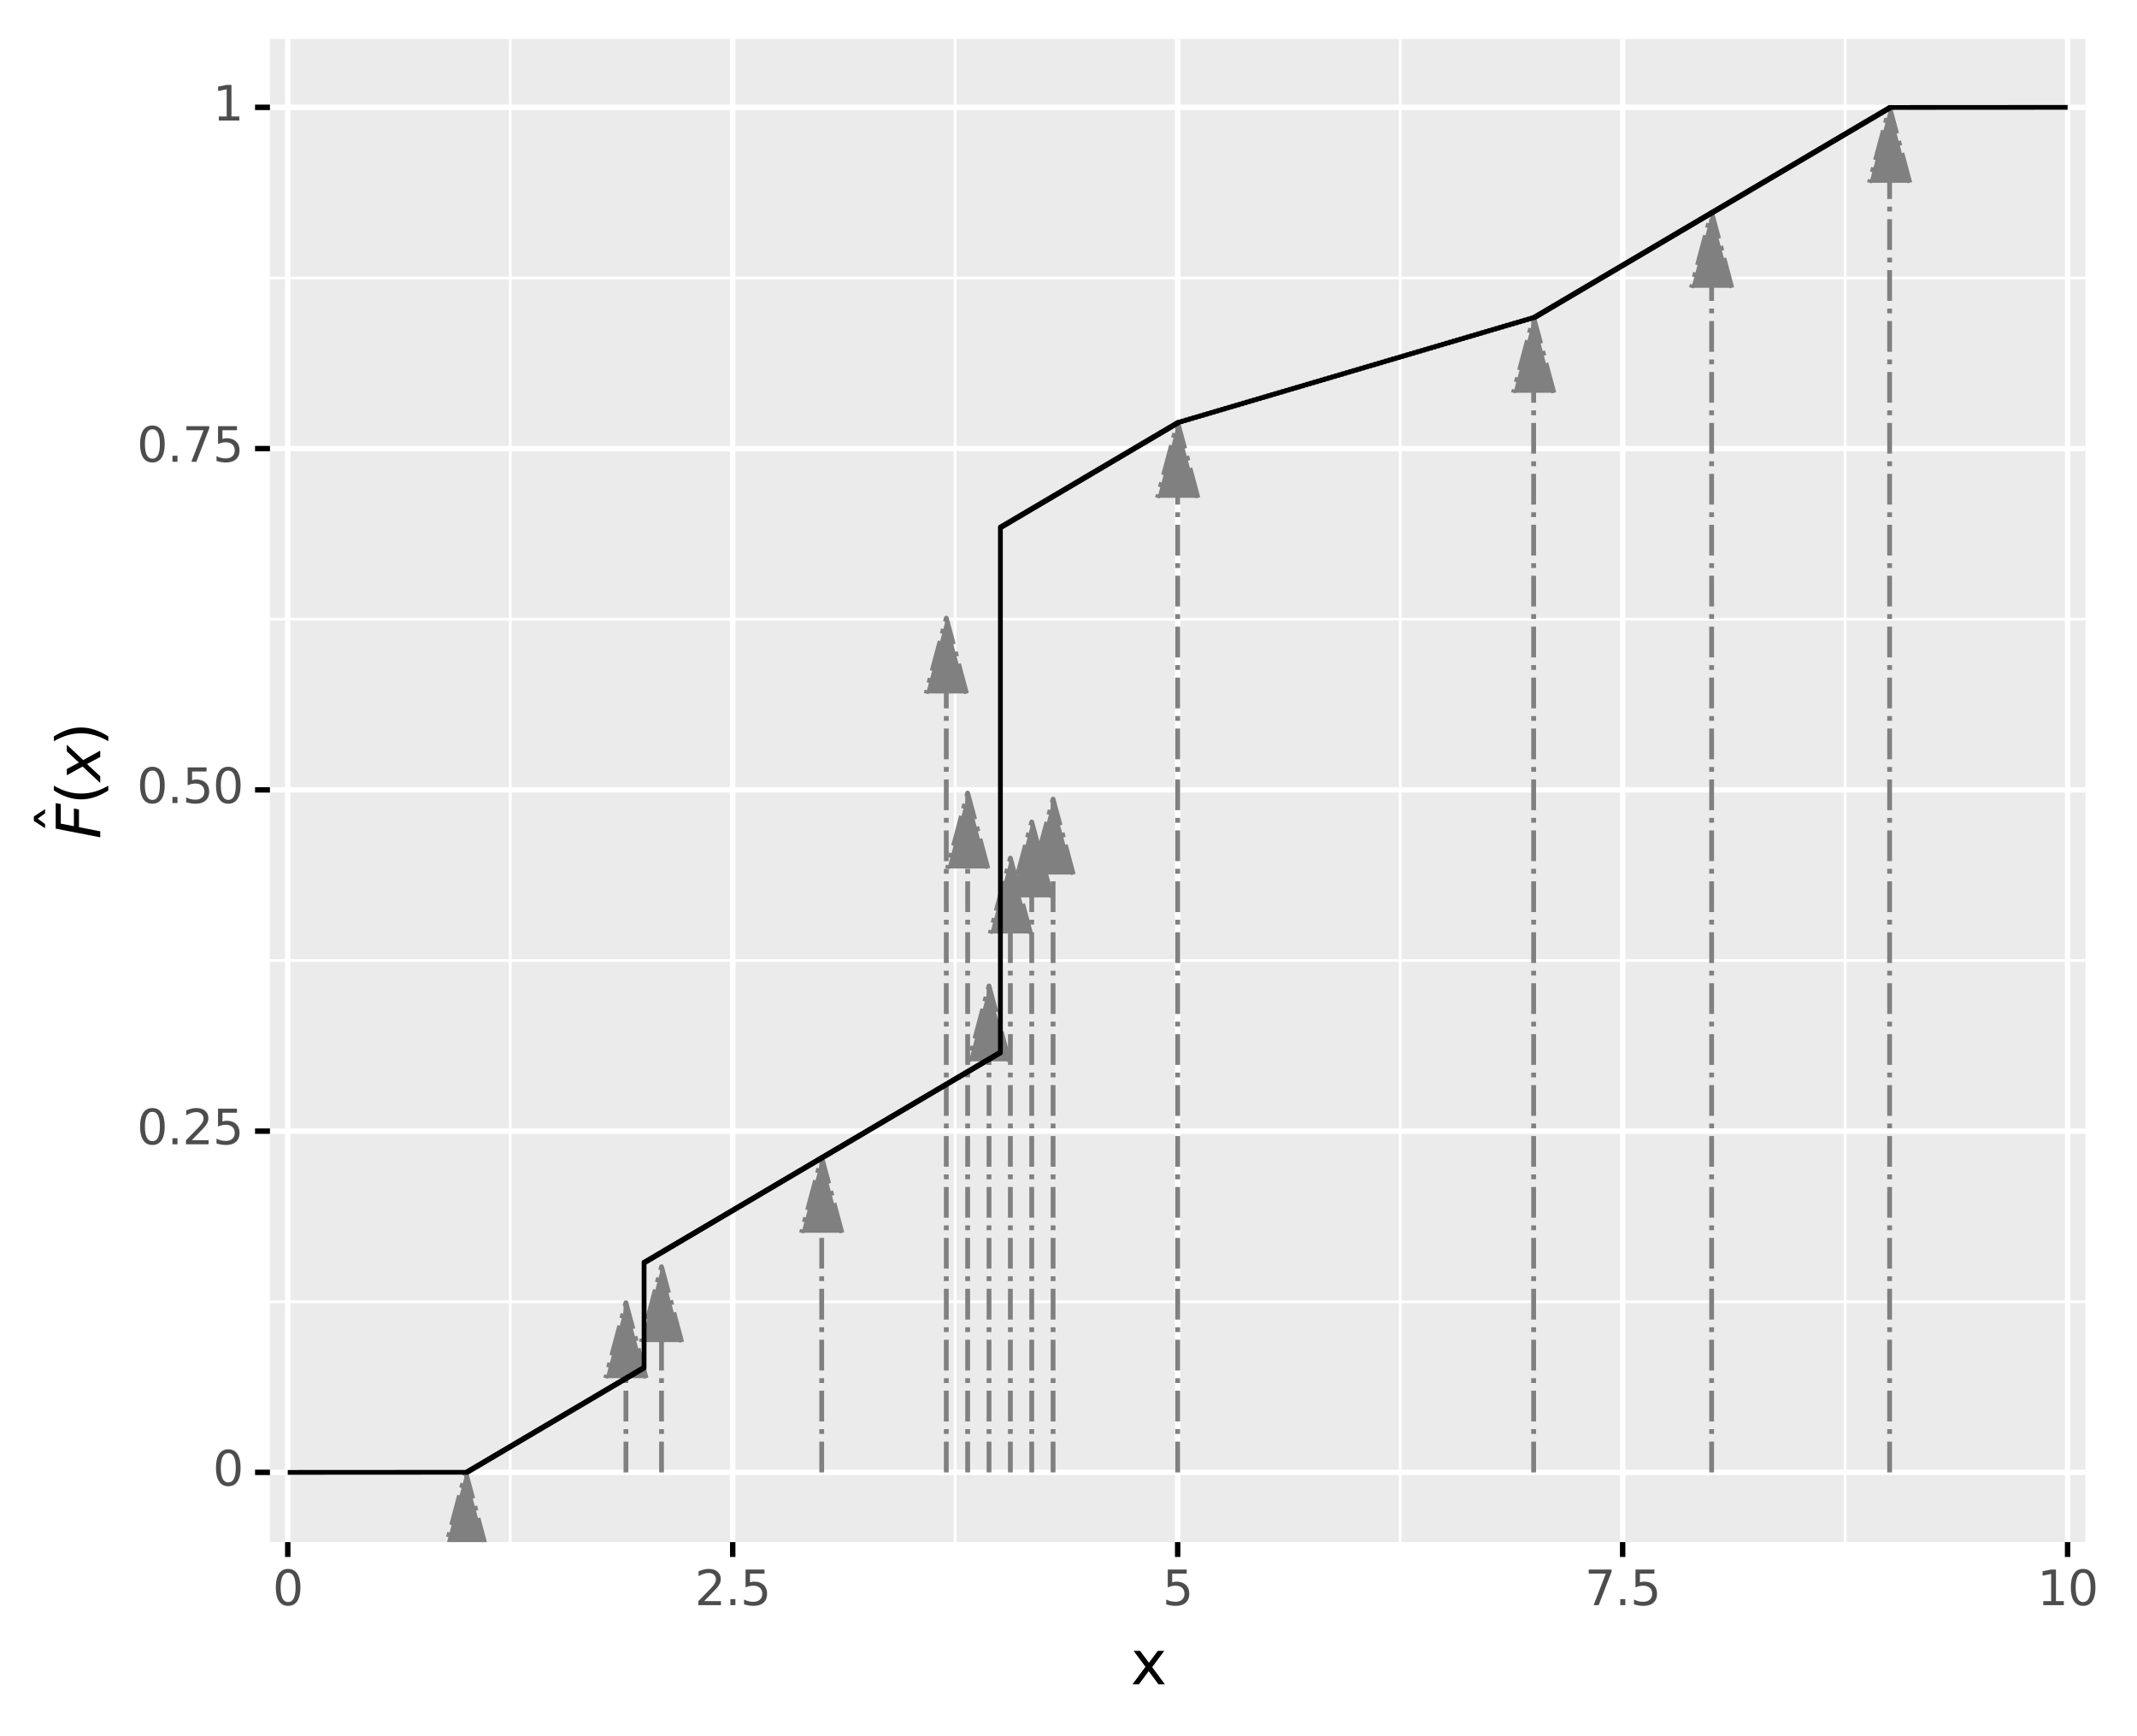 <?xml version="1.0" encoding="utf-8" standalone="no"?>
<!DOCTYPE svg PUBLIC "-//W3C//DTD SVG 1.1//EN"
  "http://www.w3.org/Graphics/SVG/1.1/DTD/svg11.dtd">
<svg xmlns:xlink="http://www.w3.org/1999/xlink" width="394.1pt" height="320.113pt" viewBox="0 0 394.1 320.113" xmlns="http://www.w3.org/2000/svg" version="1.1">
 <defs>
  <style type="text/css">*{stroke-linejoin: round; stroke-linecap: butt}</style>
 </defs>
 <g id="figure_1">
  <g id="patch_1">
   <path d="M 0 320.113 
L 394.1 320.113 
L 394.1 0 
L 0 0 
z
" style="fill: #ffffff; stroke: #ffffff; stroke-linejoin: miter"/>
  </g>
  <g id="axes_1">
   <g id="patch_2">
    <path d="M 49.784 284.4 
L 384.584 284.4 
L 384.584 7.2 
L 49.784 7.2 
z
" style="fill: #ebebeb"/>
   </g>
   <g id="matplotlib.axis_1">
    <g id="xtick_1">
     <g id="line2d_1">
      <path d="M 53.066 284.4 
L 53.066 7.2 
" clip-path="url(#p72e8978e59)" style="fill: none; stroke: #ffffff"/>
     </g>
     <g id="line2d_2">
      <path d="M 53.066 284.4 
" style="fill: none; stroke: #333333; stroke-width: 1.5"/>
      <defs>
       <path id="ma28ea3dc02" d="M 0 0 
L 0 2.75 
" style="stroke: #000000"/>
      </defs>
      <g>
       <use xlink:href="#ma28ea3dc02" x="53.066" y="284.4" style="fill: #333333; stroke: #000000"/>
      </g>
     </g>
     <g id="text_1">
      <!-- 0 -->
      <g style="fill: #4d4d4d" transform="translate(50.267 296.037)scale(0.088 -0.088)">
       <defs>
        <path id="DejaVuSans-30" d="M 2034 4250 
Q 1547 4250 1301 3770 
Q 1056 3291 1056 2328 
Q 1056 1369 1301 889 
Q 1547 409 2034 409 
Q 2525 409 2770 889 
Q 3016 1369 3016 2328 
Q 3016 3291 2770 3770 
Q 2525 4250 2034 4250 
z
M 2034 4750 
Q 2819 4750 3233 4129 
Q 3647 3509 3647 2328 
Q 3647 1150 3233 529 
Q 2819 -91 2034 -91 
Q 1250 -91 836 529 
Q 422 1150 422 2328 
Q 422 3509 836 4129 
Q 1250 4750 2034 4750 
z
" transform="scale(0.016)"/>
       </defs>
       <use xlink:href="#DejaVuSans-30"/>
      </g>
     </g>
    </g>
    <g id="xtick_2">
     <g id="line2d_3">
      <path d="M 135.125 284.4 
L 135.125 7.2 
" clip-path="url(#p72e8978e59)" style="fill: none; stroke: #ffffff"/>
     </g>
     <g id="line2d_4">
      <path d="M 135.125 284.4 
" style="fill: none; stroke: #333333; stroke-width: 1.5"/>
      <g>
       <use xlink:href="#ma28ea3dc02" x="135.125" y="284.4" style="fill: #333333; stroke: #000000"/>
      </g>
     </g>
     <g id="text_2">
      <!-- 2.5 -->
      <g style="fill: #4d4d4d" transform="translate(128.128 296.037)scale(0.088 -0.088)">
       <defs>
        <path id="DejaVuSans-32" d="M 1228 531 
L 3431 531 
L 3431 0 
L 469 0 
L 469 531 
Q 828 903 1448 1529 
Q 2069 2156 2228 2338 
Q 2531 2678 2651 2914 
Q 2772 3150 2772 3378 
Q 2772 3750 2511 3984 
Q 2250 4219 1831 4219 
Q 1534 4219 1204 4116 
Q 875 4013 500 3803 
L 500 4441 
Q 881 4594 1212 4672 
Q 1544 4750 1819 4750 
Q 2544 4750 2975 4387 
Q 3406 4025 3406 3419 
Q 3406 3131 3298 2873 
Q 3191 2616 2906 2266 
Q 2828 2175 2409 1742 
Q 1991 1309 1228 531 
z
" transform="scale(0.016)"/>
        <path id="DejaVuSans-2e" d="M 684 794 
L 1344 794 
L 1344 0 
L 684 0 
L 684 794 
z
" transform="scale(0.016)"/>
        <path id="DejaVuSans-35" d="M 691 4666 
L 3169 4666 
L 3169 4134 
L 1269 4134 
L 1269 2991 
Q 1406 3038 1543 3061 
Q 1681 3084 1819 3084 
Q 2600 3084 3056 2656 
Q 3513 2228 3513 1497 
Q 3513 744 3044 326 
Q 2575 -91 1722 -91 
Q 1428 -91 1123 -41 
Q 819 9 494 109 
L 494 744 
Q 775 591 1075 516 
Q 1375 441 1709 441 
Q 2250 441 2565 725 
Q 2881 1009 2881 1497 
Q 2881 1984 2565 2268 
Q 2250 2553 1709 2553 
Q 1456 2553 1204 2497 
Q 953 2441 691 2322 
L 691 4666 
z
" transform="scale(0.016)"/>
       </defs>
       <use xlink:href="#DejaVuSans-32"/>
       <use xlink:href="#DejaVuSans-2e" x="63.623"/>
       <use xlink:href="#DejaVuSans-35" x="95.41"/>
      </g>
     </g>
    </g>
    <g id="xtick_3">
     <g id="line2d_5">
      <path d="M 217.184 284.4 
L 217.184 7.2 
" clip-path="url(#p72e8978e59)" style="fill: none; stroke: #ffffff"/>
     </g>
     <g id="line2d_6">
      <path d="M 217.184 284.4 
" style="fill: none; stroke: #333333; stroke-width: 1.5"/>
      <g>
       <use xlink:href="#ma28ea3dc02" x="217.184" y="284.4" style="fill: #333333; stroke: #000000"/>
      </g>
     </g>
     <g id="text_3">
      <!-- 5 -->
      <g style="fill: #4d4d4d" transform="translate(214.384 296.037)scale(0.088 -0.088)">
       <use xlink:href="#DejaVuSans-35"/>
      </g>
     </g>
    </g>
    <g id="xtick_4">
     <g id="line2d_7">
      <path d="M 299.243 284.4 
L 299.243 7.2 
" clip-path="url(#p72e8978e59)" style="fill: none; stroke: #ffffff"/>
     </g>
     <g id="line2d_8">
      <path d="M 299.243 284.4 
" style="fill: none; stroke: #333333; stroke-width: 1.5"/>
      <g>
       <use xlink:href="#ma28ea3dc02" x="299.243" y="284.4" style="fill: #333333; stroke: #000000"/>
      </g>
     </g>
     <g id="text_4">
      <!-- 7.5 -->
      <g style="fill: #4d4d4d" transform="translate(292.245 296.037)scale(0.088 -0.088)">
       <defs>
        <path id="DejaVuSans-37" d="M 525 4666 
L 3525 4666 
L 3525 4397 
L 1831 0 
L 1172 0 
L 2766 4134 
L 525 4134 
L 525 4666 
z
" transform="scale(0.016)"/>
       </defs>
       <use xlink:href="#DejaVuSans-37"/>
       <use xlink:href="#DejaVuSans-2e" x="63.623"/>
       <use xlink:href="#DejaVuSans-35" x="95.41"/>
      </g>
     </g>
    </g>
    <g id="xtick_5">
     <g id="line2d_9">
      <path d="M 381.301 284.4 
L 381.301 7.2 
" clip-path="url(#p72e8978e59)" style="fill: none; stroke: #ffffff"/>
     </g>
     <g id="line2d_10">
      <path d="M 381.301 284.4 
" style="fill: none; stroke: #333333; stroke-width: 1.5"/>
      <g>
       <use xlink:href="#ma28ea3dc02" x="381.301" y="284.4" style="fill: #333333; stroke: #000000"/>
      </g>
     </g>
     <g id="text_5">
      <!-- 10 -->
      <g style="fill: #4d4d4d" transform="translate(375.702 296.037)scale(0.088 -0.088)">
       <defs>
        <path id="DejaVuSans-31" d="M 794 531 
L 1825 531 
L 1825 4091 
L 703 3866 
L 703 4441 
L 1819 4666 
L 2450 4666 
L 2450 531 
L 3481 531 
L 3481 0 
L 794 0 
L 794 531 
z
" transform="scale(0.016)"/>
       </defs>
       <use xlink:href="#DejaVuSans-31"/>
       <use xlink:href="#DejaVuSans-30" x="63.623"/>
      </g>
     </g>
    </g>
    <g id="xtick_6">
     <g id="line2d_11">
      <path d="M 94.096 284.4 
L 94.096 7.2 
" clip-path="url(#p72e8978e59)" style="fill: none; stroke: #ffffff; stroke-width: 0.5"/>
     </g>
    </g>
    <g id="xtick_7">
     <g id="line2d_12">
      <path d="M 176.154 284.4 
L 176.154 7.2 
" clip-path="url(#p72e8978e59)" style="fill: none; stroke: #ffffff; stroke-width: 0.5"/>
     </g>
    </g>
    <g id="xtick_8">
     <g id="line2d_13">
      <path d="M 258.213 284.4 
L 258.213 7.2 
" clip-path="url(#p72e8978e59)" style="fill: none; stroke: #ffffff; stroke-width: 0.5"/>
     </g>
    </g>
    <g id="xtick_9">
     <g id="line2d_14">
      <path d="M 340.272 284.4 
L 340.272 7.2 
" clip-path="url(#p72e8978e59)" style="fill: none; stroke: #ffffff; stroke-width: 0.5"/>
     </g>
    </g>
    <g id="text_6">
     <!-- x -->
     <g transform="translate(208.528 310.625)scale(0.11 -0.11)">
      <defs>
       <path id="DejaVuSans-78" d="M 3513 3500 
L 2247 1797 
L 3578 0 
L 2900 0 
L 1881 1375 
L 863 0 
L 184 0 
L 1544 1831 
L 300 3500 
L 978 3500 
L 1906 2253 
L 2834 3500 
L 3513 3500 
z
" transform="scale(0.016)"/>
      </defs>
      <use xlink:href="#DejaVuSans-78"/>
     </g>
    </g>
   </g>
   <g id="matplotlib.axis_2">
    <g id="ytick_1">
     <g id="line2d_15">
      <path d="M 49.784 271.548 
L 384.584 271.548 
" clip-path="url(#p72e8978e59)" style="fill: none; stroke: #ffffff"/>
     </g>
     <g id="line2d_16">
      <path d="M 49.784 271.548 
" style="fill: none; stroke: #333333; stroke-width: 1.5"/>
      <defs>
       <path id="m54d9a41357" d="M 0 0 
L -2.75 0 
" style="stroke: #000000"/>
      </defs>
      <g>
       <use xlink:href="#m54d9a41357" x="49.784" y="271.548" style="fill: #333333; stroke: #000000"/>
      </g>
     </g>
     <g id="text_7">
      <!-- 0 -->
      <g style="fill: #4d4d4d" transform="translate(39.235 273.977)scale(0.088 -0.088)">
       <use xlink:href="#DejaVuSans-30"/>
      </g>
     </g>
    </g>
    <g id="ytick_2">
     <g id="line2d_17">
      <path d="M 49.784 208.611 
L 384.584 208.611 
" clip-path="url(#p72e8978e59)" style="fill: none; stroke: #ffffff"/>
     </g>
     <g id="line2d_18">
      <path d="M 49.784 208.611 
" style="fill: none; stroke: #333333; stroke-width: 1.5"/>
      <g>
       <use xlink:href="#m54d9a41357" x="49.784" y="208.611" style="fill: #333333; stroke: #000000"/>
      </g>
     </g>
     <g id="text_8">
      <!-- 0.25 -->
      <g style="fill: #4d4d4d" transform="translate(25.24 211.039)scale(0.088 -0.088)">
       <use xlink:href="#DejaVuSans-30"/>
       <use xlink:href="#DejaVuSans-2e" x="63.623"/>
       <use xlink:href="#DejaVuSans-32" x="95.41"/>
       <use xlink:href="#DejaVuSans-35" x="159.033"/>
      </g>
     </g>
    </g>
    <g id="ytick_3">
     <g id="line2d_19">
      <path d="M 49.784 145.674 
L 384.584 145.674 
" clip-path="url(#p72e8978e59)" style="fill: none; stroke: #ffffff"/>
     </g>
     <g id="line2d_20">
      <path d="M 49.784 145.674 
" style="fill: none; stroke: #333333; stroke-width: 1.5"/>
      <g>
       <use xlink:href="#m54d9a41357" x="49.784" y="145.674" style="fill: #333333; stroke: #000000"/>
      </g>
     </g>
     <g id="text_9">
      <!-- 0.50 -->
      <g style="fill: #4d4d4d" transform="translate(25.24 148.102)scale(0.088 -0.088)">
       <use xlink:href="#DejaVuSans-30"/>
       <use xlink:href="#DejaVuSans-2e" x="63.623"/>
       <use xlink:href="#DejaVuSans-35" x="95.41"/>
       <use xlink:href="#DejaVuSans-30" x="159.033"/>
      </g>
     </g>
    </g>
    <g id="ytick_4">
     <g id="line2d_21">
      <path d="M 49.784 82.737 
L 384.584 82.737 
" clip-path="url(#p72e8978e59)" style="fill: none; stroke: #ffffff"/>
     </g>
     <g id="line2d_22">
      <path d="M 49.784 82.737 
" style="fill: none; stroke: #333333; stroke-width: 1.5"/>
      <g>
       <use xlink:href="#m54d9a41357" x="49.784" y="82.737" style="fill: #333333; stroke: #000000"/>
      </g>
     </g>
     <g id="text_10">
      <!-- 0.75 -->
      <g style="fill: #4d4d4d" transform="translate(25.24 85.165)scale(0.088 -0.088)">
       <use xlink:href="#DejaVuSans-30"/>
       <use xlink:href="#DejaVuSans-2e" x="63.623"/>
       <use xlink:href="#DejaVuSans-37" x="95.41"/>
       <use xlink:href="#DejaVuSans-35" x="159.033"/>
      </g>
     </g>
    </g>
    <g id="ytick_5">
     <g id="line2d_23">
      <path d="M 49.784 19.8 
L 384.584 19.8 
" clip-path="url(#p72e8978e59)" style="fill: none; stroke: #ffffff"/>
     </g>
     <g id="line2d_24">
      <path d="M 49.784 19.8 
" style="fill: none; stroke: #333333; stroke-width: 1.5"/>
      <g>
       <use xlink:href="#m54d9a41357" x="49.784" y="19.8" style="fill: #333333; stroke: #000000"/>
      </g>
     </g>
     <g id="text_11">
      <!-- 1 -->
      <g style="fill: #4d4d4d" transform="translate(39.235 22.228)scale(0.088 -0.088)">
       <use xlink:href="#DejaVuSans-31"/>
      </g>
     </g>
    </g>
    <g id="ytick_6">
     <g id="line2d_25">
      <path d="M 49.784 240.08 
L 384.584 240.08 
" clip-path="url(#p72e8978e59)" style="fill: none; stroke: #ffffff; stroke-width: 0.5"/>
     </g>
    </g>
    <g id="ytick_7">
     <g id="line2d_26">
      <path d="M 49.784 177.143 
L 384.584 177.143 
" clip-path="url(#p72e8978e59)" style="fill: none; stroke: #ffffff; stroke-width: 0.5"/>
     </g>
    </g>
    <g id="ytick_8">
     <g id="line2d_27">
      <path d="M 49.784 114.206 
L 384.584 114.206 
" clip-path="url(#p72e8978e59)" style="fill: none; stroke: #ffffff; stroke-width: 0.5"/>
     </g>
    </g>
    <g id="ytick_9">
     <g id="line2d_28">
      <path d="M 49.784 51.269 
L 384.584 51.269 
" clip-path="url(#p72e8978e59)" style="fill: none; stroke: #ffffff; stroke-width: 0.5"/>
     </g>
    </g>
    <g id="text_12">
     <!-- $\hat F(x)$ -->
     <g transform="translate(18.552 154.725)rotate(-90)scale(0.11 -0.11)">
      <defs>
       <path id="DejaVuSans-302" d="M -1831 5119 
L -1369 5119 
L -603 3944 
L -1038 3944 
L -1600 4709 
L -2163 3944 
L -2597 3944 
L -1831 5119 
z
M -1600 3584 
L -1600 3584 
z
" transform="scale(0.016)"/>
       <path id="DejaVuSans-Oblique-46" d="M 1081 4666 
L 3756 4666 
L 3653 4134 
L 1606 4134 
L 1338 2759 
L 3188 2759 
L 3084 2228 
L 1234 2228 
L 800 0 
L 172 0 
L 1081 4666 
z
" transform="scale(0.016)"/>
       <path id="DejaVuSans-28" d="M 1984 4856 
Q 1566 4138 1362 3434 
Q 1159 2731 1159 2009 
Q 1159 1288 1364 580 
Q 1569 -128 1984 -844 
L 1484 -844 
Q 1016 -109 783 600 
Q 550 1309 550 2009 
Q 550 2706 781 3412 
Q 1013 4119 1484 4856 
L 1984 4856 
z
" transform="scale(0.016)"/>
       <path id="DejaVuSans-Oblique-78" d="M 3841 3500 
L 2234 1784 
L 3219 0 
L 2559 0 
L 1819 1388 
L 531 0 
L -166 0 
L 1556 1844 
L 641 3500 
L 1300 3500 
L 1972 2234 
L 3144 3500 
L 3841 3500 
z
" transform="scale(0.016)"/>
       <path id="DejaVuSans-29" d="M 513 4856 
L 1013 4856 
Q 1481 4119 1714 3412 
Q 1947 2706 1947 2009 
Q 1947 1309 1714 600 
Q 1481 -109 1013 -844 
L 513 -844 
Q 928 -128 1133 580 
Q 1338 1288 1338 2009 
Q 1338 2731 1133 3434 
Q 928 4138 513 4856 
z
" transform="scale(0.016)"/>
      </defs>
      <use xlink:href="#DejaVuSans-302" transform="translate(59.578 30.016)"/>
      <use xlink:href="#DejaVuSans-Oblique-46" transform="translate(0 0.609)"/>
      <use xlink:href="#DejaVuSans-28" transform="translate(57.52 0.609)"/>
      <use xlink:href="#DejaVuSans-Oblique-78" transform="translate(96.533 0.609)"/>
      <use xlink:href="#DejaVuSans-29" transform="translate(155.713 0.609)"/>
     </g>
    </g>
   </g>
   <g id="line2d_29">
    <path d="M 85.89 271.8 
L 85.89 271.548 
" clip-path="url(#p72e8978e59)" style="fill: none; stroke-dasharray: 5.672,1.418,0.886,1.418; stroke-dashoffset: 0; stroke: #808080; stroke-width: 0.886"/>
   </g>
   <g id="patch_3">
    <path d="M 89.617 285.458 
L 85.89 271.548 
L 82.163 285.458 
" clip-path="url(#p72e8978e59)" style="fill: #808080; stroke-dasharray: 5.672,1.418,0.886,1.418; stroke-dashoffset: 0; stroke: #808080; stroke-width: 0.886"/>
   </g>
   <g id="line2d_30">
    <path d="M 115.431 271.548 
L 115.431 240.259 
" clip-path="url(#p72e8978e59)" style="fill: none; stroke-dasharray: 5.672,1.418,0.886,1.418; stroke-dashoffset: 0; stroke: #808080; stroke-width: 0.886"/>
   </g>
   <g id="patch_4">
    <path d="M 119.158 254.168 
L 115.431 240.259 
L 111.704 254.168 
" clip-path="url(#p72e8978e59)" style="fill: #808080; stroke-dasharray: 5.672,1.418,0.886,1.418; stroke-dashoffset: 0; stroke: #808080; stroke-width: 0.886"/>
   </g>
   <g id="line2d_31">
    <path d="M 121.996 271.548 
L 121.996 233.618 
" clip-path="url(#p72e8978e59)" style="fill: none; stroke-dasharray: 5.672,1.418,0.886,1.418; stroke-dashoffset: 0; stroke: #808080; stroke-width: 0.886"/>
   </g>
   <g id="patch_5">
    <path d="M 125.723 247.527 
L 121.996 233.618 
L 118.269 247.527 
" clip-path="url(#p72e8978e59)" style="fill: #808080; stroke-dasharray: 5.672,1.418,0.886,1.418; stroke-dashoffset: 0; stroke: #808080; stroke-width: 0.886"/>
   </g>
   <g id="line2d_32">
    <path d="M 151.537 271.548 
L 151.537 213.453 
" clip-path="url(#p72e8978e59)" style="fill: none; stroke-dasharray: 5.672,1.418,0.886,1.418; stroke-dashoffset: 0; stroke: #808080; stroke-width: 0.886"/>
   </g>
   <g id="patch_6">
    <path d="M 155.264 227.362 
L 151.537 213.453 
L 147.81 227.362 
" clip-path="url(#p72e8978e59)" style="fill: #808080; stroke-dasharray: 5.672,1.418,0.886,1.418; stroke-dashoffset: 0; stroke: #808080; stroke-width: 0.886"/>
   </g>
   <g id="line2d_33">
    <path d="M 174.513 271.548 
L 174.513 113.994 
" clip-path="url(#p72e8978e59)" style="fill: none; stroke-dasharray: 5.672,1.418,0.886,1.418; stroke-dashoffset: 0; stroke: #808080; stroke-width: 0.886"/>
   </g>
   <g id="patch_7">
    <path d="M 178.24 127.903 
L 174.513 113.994 
L 170.786 127.903 
" clip-path="url(#p72e8978e59)" style="fill: #808080; stroke-dasharray: 5.672,1.418,0.886,1.418; stroke-dashoffset: 0; stroke: #808080; stroke-width: 0.886"/>
   </g>
   <g id="line2d_34">
    <path d="M 178.452 271.548 
L 178.452 146.263 
" clip-path="url(#p72e8978e59)" style="fill: none; stroke-dasharray: 5.672,1.418,0.886,1.418; stroke-dashoffset: 0; stroke: #808080; stroke-width: 0.886"/>
   </g>
   <g id="patch_8">
    <path d="M 182.179 160.172 
L 178.452 146.263 
L 174.725 160.172 
" clip-path="url(#p72e8978e59)" style="fill: #808080; stroke-dasharray: 5.672,1.418,0.886,1.418; stroke-dashoffset: 0; stroke: #808080; stroke-width: 0.886"/>
   </g>
   <g id="line2d_35">
    <path d="M 182.391 271.548 
L 182.391 181.829 
" clip-path="url(#p72e8978e59)" style="fill: none; stroke-dasharray: 5.672,1.418,0.886,1.418; stroke-dashoffset: 0; stroke: #808080; stroke-width: 0.886"/>
   </g>
   <g id="patch_9">
    <path d="M 186.118 195.738 
L 182.391 181.829 
L 178.664 195.738 
" clip-path="url(#p72e8978e59)" style="fill: #808080; stroke-dasharray: 5.672,1.418,0.886,1.418; stroke-dashoffset: 0; stroke: #808080; stroke-width: 0.886"/>
   </g>
   <g id="line2d_36">
    <path d="M 186.33 271.548 
L 186.33 158.254 
" clip-path="url(#p72e8978e59)" style="fill: none; stroke-dasharray: 5.672,1.418,0.886,1.418; stroke-dashoffset: 0; stroke: #808080; stroke-width: 0.886"/>
   </g>
   <g id="patch_10">
    <path d="M 190.057 172.164 
L 186.33 158.254 
L 182.603 172.164 
" clip-path="url(#p72e8978e59)" style="fill: #808080; stroke-dasharray: 5.672,1.418,0.886,1.418; stroke-dashoffset: 0; stroke: #808080; stroke-width: 0.886"/>
   </g>
   <g id="line2d_37">
    <path d="M 190.268 271.548 
L 190.268 151.591 
" clip-path="url(#p72e8978e59)" style="fill: none; stroke-dasharray: 5.672,1.418,0.886,1.418; stroke-dashoffset: 0; stroke: #808080; stroke-width: 0.886"/>
   </g>
   <g id="patch_11">
    <path d="M 193.995 165.501 
L 190.268 151.591 
L 186.541 165.501 
" clip-path="url(#p72e8978e59)" style="fill: #808080; stroke-dasharray: 5.672,1.418,0.886,1.418; stroke-dashoffset: 0; stroke: #808080; stroke-width: 0.886"/>
   </g>
   <g id="line2d_38">
    <path d="M 194.207 271.548 
L 194.207 147.376 
" clip-path="url(#p72e8978e59)" style="fill: none; stroke-dasharray: 5.672,1.418,0.886,1.418; stroke-dashoffset: 0; stroke: #808080; stroke-width: 0.886"/>
   </g>
   <g id="patch_12">
    <path d="M 197.934 161.285 
L 194.207 147.376 
L 190.48 161.285 
" clip-path="url(#p72e8978e59)" style="fill: #808080; stroke-dasharray: 5.672,1.418,0.886,1.418; stroke-dashoffset: 0; stroke: #808080; stroke-width: 0.886"/>
   </g>
   <g id="line2d_39">
    <path d="M 217.184 271.548 
L 217.184 77.896 
" clip-path="url(#p72e8978e59)" style="fill: none; stroke-dasharray: 5.672,1.418,0.886,1.418; stroke-dashoffset: 0; stroke: #808080; stroke-width: 0.886"/>
   </g>
   <g id="patch_13">
    <path d="M 220.911 91.805 
L 217.184 77.896 
L 213.457 91.805 
" clip-path="url(#p72e8978e59)" style="fill: #808080; stroke-dasharray: 5.672,1.418,0.886,1.418; stroke-dashoffset: 0; stroke: #808080; stroke-width: 0.886"/>
   </g>
   <g id="line2d_40">
    <path d="M 282.831 271.548 
L 282.831 58.531 
" clip-path="url(#p72e8978e59)" style="fill: none; stroke-dasharray: 5.672,1.418,0.886,1.418; stroke-dashoffset: 0; stroke: #808080; stroke-width: 0.886"/>
   </g>
   <g id="patch_14">
    <path d="M 286.558 72.44 
L 282.831 58.531 
L 279.104 72.44 
" clip-path="url(#p72e8978e59)" style="fill: #808080; stroke-dasharray: 5.672,1.418,0.886,1.418; stroke-dashoffset: 0; stroke: #808080; stroke-width: 0.886"/>
   </g>
   <g id="line2d_41">
    <path d="M 315.654 271.548 
L 315.654 39.165 
" clip-path="url(#p72e8978e59)" style="fill: none; stroke-dasharray: 5.672,1.418,0.886,1.418; stroke-dashoffset: 0; stroke: #808080; stroke-width: 0.886"/>
   </g>
   <g id="patch_15">
    <path d="M 319.381 53.075 
L 315.654 39.165 
L 311.927 53.075 
" clip-path="url(#p72e8978e59)" style="fill: #808080; stroke-dasharray: 5.672,1.418,0.886,1.418; stroke-dashoffset: 0; stroke: #808080; stroke-width: 0.886"/>
   </g>
   <g id="line2d_42">
    <path d="M 348.478 271.548 
L 348.478 19.8 
" clip-path="url(#p72e8978e59)" style="fill: none; stroke-dasharray: 5.672,1.418,0.886,1.418; stroke-dashoffset: 0; stroke: #808080; stroke-width: 0.886"/>
   </g>
   <g id="patch_16">
    <path d="M 352.205 33.709 
L 348.478 19.8 
L 344.751 33.709 
" clip-path="url(#p72e8978e59)" style="fill: #808080; stroke-dasharray: 5.672,1.418,0.886,1.418; stroke-dashoffset: 0; stroke: #808080; stroke-width: 0.886"/>
   </g>
   <g id="line2d_43">
    <path d="M 53.066 271.548 
L 86.251 271.529 
L 86.251 271.335 
L 86.58 271.335 
L 86.58 271.141 
L 86.908 271.141 
L 86.908 270.947 
L 87.237 270.947 
L 87.237 270.753 
L 87.565 270.753 
L 87.565 270.56 
L 87.894 270.56 
L 87.894 270.366 
L 88.222 270.366 
L 88.222 270.172 
L 88.551 270.172 
L 88.551 269.978 
L 88.88 269.978 
L 88.88 269.784 
L 89.208 269.784 
L 89.208 269.59 
L 89.537 269.59 
L 89.537 269.397 
L 89.865 269.397 
L 89.865 269.203 
L 90.194 269.203 
L 90.194 269.009 
L 90.522 269.009 
L 90.522 268.815 
L 90.851 268.815 
L 90.851 268.621 
L 91.18 268.621 
L 91.18 268.427 
L 91.508 268.427 
L 91.508 268.233 
L 91.837 268.233 
L 91.837 268.04 
L 92.165 268.04 
L 92.165 267.846 
L 92.494 267.846 
L 92.494 267.652 
L 92.822 267.652 
L 92.822 267.458 
L 93.151 267.458 
L 93.151 267.264 
L 93.479 267.264 
L 93.479 267.07 
L 93.808 267.07 
L 93.808 266.877 
L 94.137 266.877 
L 94.137 266.683 
L 94.465 266.683 
L 94.465 266.489 
L 94.794 266.489 
L 94.794 266.295 
L 95.122 266.295 
L 95.122 266.101 
L 95.451 266.101 
L 95.451 265.907 
L 95.779 265.907 
L 95.779 265.713 
L 96.108 265.713 
L 96.108 265.52 
L 96.437 265.52 
L 96.437 265.326 
L 96.765 265.326 
L 96.765 265.132 
L 97.094 265.132 
L 97.094 264.938 
L 97.422 264.938 
L 97.422 264.744 
L 97.751 264.744 
L 97.751 264.55 
L 98.079 264.55 
L 98.079 264.357 
L 98.408 264.357 
L 98.408 264.163 
L 98.736 264.163 
L 98.736 263.969 
L 99.065 263.969 
L 99.065 263.775 
L 99.394 263.775 
L 99.394 263.581 
L 99.722 263.581 
L 99.722 263.387 
L 100.051 263.387 
L 100.051 263.193 
L 100.379 263.193 
L 100.379 263 
L 100.708 263 
L 100.708 262.806 
L 101.036 262.806 
L 101.036 262.612 
L 101.365 262.612 
L 101.365 262.418 
L 101.694 262.418 
L 101.694 262.224 
L 102.022 262.224 
L 102.022 262.03 
L 102.351 262.03 
L 102.351 261.837 
L 102.679 261.837 
L 102.679 261.643 
L 103.008 261.643 
L 103.008 261.449 
L 103.336 261.449 
L 103.336 261.255 
L 103.665 261.255 
L 103.665 261.061 
L 103.994 261.061 
L 103.994 260.867 
L 104.322 260.867 
L 104.322 260.673 
L 104.651 260.673 
L 104.651 260.48 
L 104.979 260.48 
L 104.979 260.286 
L 105.308 260.286 
L 105.308 260.092 
L 105.636 260.092 
L 105.636 259.898 
L 105.965 259.898 
L 105.965 259.704 
L 106.293 259.704 
L 106.293 259.51 
L 106.622 259.51 
L 106.622 259.317 
L 106.951 259.317 
L 106.951 259.123 
L 107.279 259.123 
L 107.279 258.929 
L 107.608 258.929 
L 107.608 258.735 
L 107.936 258.735 
L 107.936 258.541 
L 108.265 258.541 
L 108.265 258.347 
L 108.593 258.347 
L 108.593 258.153 
L 108.922 258.153 
L 108.922 257.96 
L 109.251 257.96 
L 109.251 257.766 
L 109.579 257.766 
L 109.579 257.572 
L 109.908 257.572 
L 109.908 257.378 
L 110.236 257.378 
L 110.236 257.184 
L 110.565 257.184 
L 110.565 256.99 
L 110.893 256.99 
L 110.893 256.797 
L 111.222 256.797 
L 111.222 256.603 
L 111.55 256.603 
L 111.55 256.409 
L 111.879 256.409 
L 111.879 256.215 
L 112.208 256.215 
L 112.208 256.021 
L 112.536 256.021 
L 112.536 255.827 
L 112.865 255.827 
L 112.865 255.633 
L 113.193 255.633 
L 113.193 255.44 
L 113.522 255.44 
L 113.522 255.246 
L 113.85 255.246 
L 113.85 255.052 
L 114.179 255.052 
L 114.179 254.858 
L 114.508 254.858 
L 114.508 254.664 
L 114.836 254.664 
L 114.836 254.47 
L 115.165 254.47 
L 115.165 254.277 
L 115.493 254.277 
L 115.493 254.083 
L 115.822 254.083 
L 115.822 253.889 
L 116.15 253.889 
L 116.15 253.695 
L 116.479 253.695 
L 116.479 253.501 
L 116.807 253.501 
L 116.807 253.307 
L 117.136 253.307 
L 117.136 253.113 
L 117.465 253.113 
L 117.465 252.92 
L 117.793 252.92 
L 117.793 252.726 
L 118.122 252.726 
L 118.122 252.532 
L 118.45 252.532 
L 118.45 252.338 
L 118.779 252.338 
L 118.779 232.779 
L 119.107 232.779 
L 119.107 232.585 
L 119.436 232.585 
L 119.436 232.391 
L 119.765 232.391 
L 119.765 232.197 
L 120.093 232.197 
L 120.093 232.004 
L 120.422 232.004 
L 120.422 231.81 
L 120.75 231.81 
L 120.75 231.616 
L 121.079 231.616 
L 121.079 231.422 
L 121.407 231.422 
L 121.407 231.228 
L 121.736 231.228 
L 121.736 231.034 
L 122.065 231.034 
L 122.065 230.841 
L 122.393 230.841 
L 122.393 230.647 
L 122.722 230.647 
L 122.722 230.453 
L 123.05 230.453 
L 123.05 230.259 
L 123.379 230.259 
L 123.379 230.065 
L 123.707 230.065 
L 123.707 229.871 
L 124.036 229.871 
L 124.036 229.677 
L 124.364 229.677 
L 124.364 229.484 
L 124.693 229.484 
L 124.693 229.29 
L 125.022 229.29 
L 125.022 229.096 
L 125.35 229.096 
L 125.35 228.902 
L 125.679 228.902 
L 125.679 228.708 
L 126.007 228.708 
L 126.007 228.514 
L 126.336 228.514 
L 126.336 228.321 
L 126.664 228.321 
L 126.664 228.127 
L 126.993 228.127 
L 126.993 227.933 
L 127.322 227.933 
L 127.322 227.739 
L 127.65 227.739 
L 127.65 227.545 
L 127.979 227.545 
L 127.979 227.351 
L 128.307 227.351 
L 128.307 227.157 
L 128.636 227.157 
L 128.636 226.964 
L 128.964 226.964 
L 128.964 226.77 
L 129.293 226.77 
L 129.293 226.576 
L 129.621 226.576 
L 129.621 226.382 
L 129.95 226.382 
L 129.95 226.188 
L 130.279 226.188 
L 130.279 225.994 
L 130.607 225.994 
L 130.607 225.801 
L 130.936 225.801 
L 130.936 225.607 
L 131.264 225.607 
L 131.264 225.413 
L 131.593 225.413 
L 131.593 225.219 
L 131.921 225.219 
L 131.921 225.025 
L 132.25 225.025 
L 132.25 224.831 
L 132.579 224.831 
L 132.579 224.637 
L 132.907 224.637 
L 132.907 224.444 
L 133.236 224.444 
L 133.236 224.25 
L 133.564 224.25 
L 133.564 224.056 
L 133.893 224.056 
L 133.893 223.862 
L 134.221 223.862 
L 134.221 223.668 
L 134.55 223.668 
L 134.55 223.474 
L 134.879 223.474 
L 134.879 223.281 
L 135.207 223.281 
L 135.207 223.087 
L 135.536 223.087 
L 135.536 222.893 
L 135.864 222.893 
L 135.864 222.699 
L 136.193 222.699 
L 136.193 222.505 
L 136.521 222.505 
L 136.521 222.311 
L 136.85 222.311 
L 136.85 222.117 
L 137.178 222.117 
L 137.178 221.924 
L 137.507 221.924 
L 137.507 221.73 
L 137.836 221.73 
L 137.836 221.536 
L 138.164 221.536 
L 138.164 221.342 
L 138.493 221.342 
L 138.493 221.148 
L 138.821 221.148 
L 138.821 220.954 
L 139.15 220.954 
L 139.15 220.761 
L 139.478 220.761 
L 139.478 220.567 
L 139.807 220.567 
L 139.807 220.373 
L 140.136 220.373 
L 140.136 220.179 
L 140.464 220.179 
L 140.464 219.985 
L 140.793 219.985 
L 140.793 219.791 
L 141.121 219.791 
L 141.121 219.597 
L 141.45 219.597 
L 141.45 219.404 
L 141.778 219.404 
L 141.778 219.21 
L 142.107 219.21 
L 142.107 219.016 
L 142.435 219.016 
L 142.435 218.822 
L 142.764 218.822 
L 142.764 218.628 
L 143.093 218.628 
L 143.093 218.434 
L 143.421 218.434 
L 143.421 218.241 
L 143.75 218.241 
L 143.75 218.047 
L 144.078 218.047 
L 144.078 217.853 
L 144.407 217.853 
L 144.407 217.659 
L 144.735 217.659 
L 144.735 217.465 
L 145.064 217.465 
L 145.064 217.271 
L 145.393 217.271 
L 145.393 217.077 
L 145.721 217.077 
L 145.721 216.884 
L 146.05 216.884 
L 146.05 216.69 
L 146.378 216.69 
L 146.378 216.496 
L 146.707 216.496 
L 146.707 216.302 
L 147.035 216.302 
L 147.035 216.108 
L 147.364 216.108 
L 147.364 215.914 
L 147.692 215.914 
L 147.692 215.721 
L 148.021 215.721 
L 148.021 215.527 
L 148.35 215.527 
L 148.35 215.333 
L 148.678 215.333 
L 148.678 215.139 
L 149.007 215.139 
L 149.007 214.945 
L 149.335 214.945 
L 149.335 214.751 
L 149.664 214.751 
L 149.664 214.557 
L 149.992 214.557 
L 149.992 214.364 
L 150.321 214.364 
L 150.321 214.17 
L 150.65 214.17 
L 150.65 213.976 
L 150.978 213.976 
L 150.978 213.782 
L 151.307 213.782 
L 151.307 213.588 
L 151.635 213.588 
L 151.635 213.394 
L 151.964 213.394 
L 151.964 213.201 
L 152.292 213.201 
L 152.292 213.007 
L 152.621 213.007 
L 152.621 212.813 
L 152.95 212.813 
L 152.95 212.619 
L 153.278 212.619 
L 153.278 212.425 
L 153.607 212.425 
L 153.607 212.231 
L 153.935 212.231 
L 153.935 212.037 
L 154.264 212.037 
L 154.264 211.844 
L 154.592 211.844 
L 154.592 211.65 
L 154.921 211.65 
L 154.921 211.456 
L 155.249 211.456 
L 155.249 211.262 
L 155.578 211.262 
L 155.578 211.068 
L 155.907 211.068 
L 155.907 210.874 
L 156.235 210.874 
L 156.235 210.68 
L 156.564 210.68 
L 156.564 210.487 
L 156.892 210.487 
L 156.892 210.293 
L 157.221 210.293 
L 157.221 210.099 
L 157.549 210.099 
L 157.549 209.905 
L 157.878 209.905 
L 157.878 209.711 
L 158.207 209.711 
L 158.207 209.517 
L 158.535 209.517 
L 158.535 209.324 
L 158.864 209.324 
L 158.864 209.13 
L 159.192 209.13 
L 159.192 208.936 
L 159.521 208.936 
L 159.521 208.742 
L 159.849 208.742 
L 159.849 208.548 
L 160.178 208.548 
L 160.178 208.354 
L 160.506 208.354 
L 160.506 208.16 
L 160.835 208.16 
L 160.835 207.967 
L 161.164 207.967 
L 161.164 207.773 
L 161.492 207.773 
L 161.492 207.579 
L 161.821 207.579 
L 161.821 207.385 
L 162.149 207.385 
L 162.149 207.191 
L 162.478 207.191 
L 162.478 206.997 
L 162.806 206.997 
L 162.806 206.804 
L 163.135 206.804 
L 163.135 206.61 
L 163.464 206.61 
L 163.464 206.416 
L 163.792 206.416 
L 163.792 206.222 
L 164.121 206.222 
L 164.121 206.028 
L 164.449 206.028 
L 164.449 205.834 
L 164.778 205.834 
L 164.778 205.64 
L 165.106 205.64 
L 165.106 205.447 
L 165.435 205.447 
L 165.435 205.253 
L 165.764 205.253 
L 165.764 205.059 
L 166.092 205.059 
L 166.092 204.865 
L 166.421 204.865 
L 166.421 204.671 
L 166.749 204.671 
L 166.749 204.477 
L 167.078 204.477 
L 167.078 204.284 
L 167.406 204.284 
L 167.406 204.09 
L 167.735 204.09 
L 167.735 203.896 
L 168.063 203.896 
L 168.063 203.702 
L 168.392 203.702 
L 168.392 203.508 
L 168.721 203.508 
L 168.721 203.314 
L 169.049 203.314 
L 169.049 203.12 
L 169.378 203.12 
L 169.378 202.927 
L 169.706 202.927 
L 169.706 202.733 
L 170.035 202.733 
L 170.035 202.539 
L 170.363 202.539 
L 170.363 202.345 
L 170.692 202.345 
L 170.692 202.151 
L 171.021 202.151 
L 171.021 201.957 
L 171.349 201.957 
L 171.349 201.764 
L 171.678 201.764 
L 171.678 201.57 
L 172.006 201.57 
L 172.006 201.376 
L 172.335 201.376 
L 172.335 201.182 
L 172.663 201.182 
L 172.663 200.988 
L 172.992 200.988 
L 172.992 200.794 
L 173.32 200.794 
L 173.32 200.6 
L 173.649 200.6 
L 173.649 200.407 
L 173.978 200.407 
L 173.978 200.213 
L 174.306 200.213 
L 174.306 200.019 
L 174.635 200.019 
L 174.635 199.825 
L 174.963 199.825 
L 174.963 199.631 
L 175.292 199.631 
L 175.292 199.437 
L 175.62 199.437 
L 175.62 199.244 
L 175.949 199.244 
L 175.949 199.05 
L 176.278 199.05 
L 176.278 198.856 
L 176.606 198.856 
L 176.606 198.662 
L 176.935 198.662 
L 176.935 198.468 
L 177.263 198.468 
L 177.263 198.274 
L 177.592 198.274 
L 177.592 198.08 
L 177.92 198.08 
L 177.92 197.887 
L 178.249 197.887 
L 178.249 197.693 
L 178.577 197.693 
L 178.577 197.499 
L 178.906 197.499 
L 178.906 197.305 
L 179.235 197.305 
L 179.235 197.111 
L 179.563 197.111 
L 179.563 196.917 
L 179.892 196.917 
L 179.892 196.724 
L 180.22 196.724 
L 180.22 196.53 
L 180.549 196.53 
L 180.549 196.336 
L 180.877 196.336 
L 180.877 196.142 
L 181.206 196.142 
L 181.206 195.948 
L 181.535 195.948 
L 181.535 195.754 
L 181.863 195.754 
L 181.863 195.56 
L 182.192 195.56 
L 182.192 195.367 
L 182.52 195.367 
L 182.52 195.173 
L 182.849 195.173 
L 182.849 194.979 
L 183.177 194.979 
L 183.177 194.785 
L 183.506 194.785 
L 183.506 194.591 
L 183.835 194.591 
L 183.835 194.397 
L 184.163 194.397 
L 184.163 194.204 
L 184.492 194.204 
L 184.492 97.183 
L 184.82 97.183 
L 184.82 96.99 
L 185.149 96.99 
L 185.149 96.796 
L 185.477 96.796 
L 185.477 96.602 
L 185.806 96.602 
L 185.806 96.408 
L 186.134 96.408 
L 186.134 96.214 
L 186.463 96.214 
L 186.463 96.02 
L 186.792 96.02 
L 186.792 95.827 
L 187.12 95.827 
L 187.12 95.633 
L 187.449 95.633 
L 187.449 95.439 
L 187.777 95.439 
L 187.777 95.245 
L 188.106 95.245 
L 188.106 95.051 
L 188.434 95.051 
L 188.434 94.857 
L 188.763 94.857 
L 188.763 94.663 
L 189.092 94.663 
L 189.092 94.47 
L 189.42 94.47 
L 189.42 94.276 
L 189.749 94.276 
L 189.749 94.082 
L 190.077 94.082 
L 190.077 93.888 
L 190.406 93.888 
L 190.406 93.694 
L 190.734 93.694 
L 190.734 93.5 
L 191.063 93.5 
L 191.063 93.307 
L 191.391 93.307 
L 191.391 93.113 
L 191.72 93.113 
L 191.72 92.919 
L 192.049 92.919 
L 192.049 92.725 
L 192.377 92.725 
L 192.377 92.531 
L 192.706 92.531 
L 192.706 92.337 
L 193.034 92.337 
L 193.034 92.143 
L 193.363 92.143 
L 193.363 91.95 
L 193.691 91.95 
L 193.691 91.756 
L 194.02 91.756 
L 194.02 91.562 
L 194.349 91.562 
L 194.349 91.368 
L 194.677 91.368 
L 194.677 91.174 
L 195.006 91.174 
L 195.006 90.98 
L 195.334 90.98 
L 195.334 90.787 
L 195.663 90.787 
L 195.663 90.593 
L 195.991 90.593 
L 195.991 90.399 
L 196.32 90.399 
L 196.32 90.205 
L 196.649 90.205 
L 196.649 90.011 
L 196.977 90.011 
L 196.977 89.817 
L 197.306 89.817 
L 197.306 89.623 
L 197.634 89.623 
L 197.634 89.43 
L 197.963 89.43 
L 197.963 89.236 
L 198.291 89.236 
L 198.291 89.042 
L 198.62 89.042 
L 198.62 88.848 
L 198.948 88.848 
L 198.948 88.654 
L 199.277 88.654 
L 199.277 88.46 
L 199.606 88.46 
L 199.606 88.267 
L 199.934 88.267 
L 199.934 88.073 
L 200.263 88.073 
L 200.263 87.879 
L 200.591 87.879 
L 200.591 87.685 
L 200.92 87.685 
L 200.92 87.491 
L 201.248 87.491 
L 201.248 87.297 
L 201.577 87.297 
L 201.577 87.103 
L 201.906 87.103 
L 201.906 86.91 
L 202.234 86.91 
L 202.234 86.716 
L 202.563 86.716 
L 202.563 86.522 
L 202.891 86.522 
L 202.891 86.328 
L 203.22 86.328 
L 203.22 86.134 
L 203.548 86.134 
L 203.548 85.94 
L 203.877 85.94 
L 203.877 85.747 
L 204.205 85.747 
L 204.205 85.553 
L 204.534 85.553 
L 204.534 85.359 
L 204.863 85.359 
L 204.863 85.165 
L 205.191 85.165 
L 205.191 84.971 
L 205.52 84.971 
L 205.52 84.777 
L 205.848 84.777 
L 205.848 84.583 
L 206.177 84.583 
L 206.177 84.39 
L 206.505 84.39 
L 206.505 84.196 
L 206.834 84.196 
L 206.834 84.002 
L 207.163 84.002 
L 207.163 83.808 
L 207.491 83.808 
L 207.491 83.614 
L 207.82 83.614 
L 207.82 83.42 
L 208.148 83.42 
L 208.148 83.227 
L 208.477 83.227 
L 208.477 83.033 
L 208.805 83.033 
L 208.805 82.839 
L 209.134 82.839 
L 209.134 82.645 
L 209.462 82.645 
L 209.462 82.451 
L 209.791 82.451 
L 209.791 82.257 
L 210.12 82.257 
L 210.12 82.063 
L 210.448 82.063 
L 210.448 81.87 
L 210.777 81.87 
L 210.777 81.676 
L 211.105 81.676 
L 211.105 81.482 
L 211.434 81.482 
L 211.434 81.288 
L 211.762 81.288 
L 211.762 81.094 
L 212.091 81.094 
L 212.091 80.9 
L 212.42 80.9 
L 212.42 80.707 
L 212.748 80.707 
L 212.748 80.513 
L 213.077 80.513 
L 213.077 80.319 
L 213.405 80.319 
L 213.405 80.125 
L 213.734 80.125 
L 213.734 79.931 
L 214.062 79.931 
L 214.062 79.737 
L 214.391 79.737 
L 214.391 79.543 
L 214.72 79.543 
L 214.72 79.35 
L 215.048 79.35 
L 215.048 79.156 
L 215.377 79.156 
L 215.377 78.962 
L 215.705 78.962 
L 215.705 78.768 
L 216.034 78.768 
L 216.034 78.574 
L 216.362 78.574 
L 216.362 78.38 
L 216.691 78.38 
L 216.691 78.187 
L 217.019 78.187 
L 217.019 77.993 
L 217.348 77.993 
L 217.348 77.847 
L 218.005 77.75 
L 218.005 77.653 
L 218.662 77.557 
L 218.662 77.46 
L 219.319 77.363 
L 219.319 77.266 
L 219.977 77.169 
L 219.977 77.072 
L 220.634 76.975 
L 220.634 76.878 
L 221.291 76.781 
L 221.291 76.684 
L 221.948 76.587 
L 221.948 76.49 
L 222.605 76.393 
L 222.605 76.297 
L 223.262 76.2 
L 223.262 76.103 
L 223.919 76.006 
L 223.919 75.909 
L 224.576 75.812 
L 224.576 75.715 
L 225.234 75.618 
L 225.234 75.521 
L 225.891 75.424 
L 225.891 75.327 
L 226.548 75.23 
L 226.548 75.133 
L 227.205 75.037 
L 227.205 74.94 
L 227.862 74.843 
L 227.862 74.746 
L 228.519 74.649 
L 228.519 74.552 
L 229.176 74.455 
L 229.176 74.358 
L 229.833 74.261 
L 229.833 74.164 
L 230.491 74.067 
L 230.491 73.97 
L 231.148 73.873 
L 231.148 73.777 
L 231.805 73.68 
L 231.805 73.583 
L 232.462 73.486 
L 232.462 73.389 
L 233.119 73.292 
L 233.119 73.195 
L 233.776 73.098 
L 233.776 73.001 
L 234.433 72.904 
L 234.433 72.807 
L 235.09 72.71 
L 235.09 72.613 
L 235.748 72.517 
L 235.748 72.42 
L 236.405 72.323 
L 236.405 72.226 
L 237.062 72.129 
L 237.062 72.032 
L 237.719 71.935 
L 237.719 71.838 
L 238.376 71.741 
L 238.376 71.644 
L 239.033 71.547 
L 239.033 71.45 
L 239.69 71.353 
L 239.69 71.257 
L 240.348 71.16 
L 240.348 71.063 
L 241.005 70.966 
L 241.005 70.869 
L 241.662 70.772 
L 241.662 70.675 
L 242.319 70.578 
L 242.319 70.481 
L 242.976 70.384 
L 242.976 70.287 
L 243.633 70.19 
L 243.633 70.093 
L 244.29 69.997 
L 244.29 69.9 
L 244.947 69.803 
L 244.947 69.706 
L 245.605 69.609 
L 245.605 69.512 
L 246.262 69.415 
L 246.262 69.318 
L 246.919 69.221 
L 246.919 69.124 
L 247.576 69.027 
L 247.576 68.93 
L 248.233 68.833 
L 248.233 68.737 
L 248.89 68.64 
L 248.89 68.543 
L 249.547 68.446 
L 249.547 68.349 
L 250.204 68.252 
L 250.204 68.155 
L 250.862 68.058 
L 250.862 67.961 
L 251.519 67.864 
L 251.519 67.767 
L 252.176 67.67 
L 252.176 67.573 
L 252.833 67.477 
L 252.833 67.38 
L 253.49 67.283 
L 253.49 67.186 
L 254.147 67.089 
L 254.147 66.992 
L 254.804 66.895 
L 254.804 66.798 
L 255.461 66.701 
L 255.461 66.604 
L 256.119 66.507 
L 256.119 66.41 
L 256.776 66.313 
L 256.776 66.217 
L 257.433 66.12 
L 257.433 66.023 
L 258.09 65.926 
L 258.09 65.829 
L 258.747 65.732 
L 258.747 65.635 
L 259.404 65.538 
L 259.404 65.441 
L 260.061 65.344 
L 260.061 65.247 
L 260.718 65.15 
L 260.718 65.053 
L 261.376 64.957 
L 261.376 64.86 
L 262.033 64.763 
L 262.033 64.666 
L 262.69 64.569 
L 262.69 64.472 
L 263.347 64.375 
L 263.347 64.278 
L 264.004 64.181 
L 264.004 64.084 
L 264.661 63.987 
L 264.661 63.89 
L 265.318 63.793 
L 265.318 63.697 
L 265.975 63.6 
L 265.975 63.503 
L 266.633 63.406 
L 266.633 63.309 
L 267.29 63.212 
L 267.29 63.115 
L 267.947 63.018 
L 267.947 62.921 
L 268.604 62.824 
L 268.604 62.727 
L 269.261 62.63 
L 269.261 62.533 
L 269.918 62.437 
L 269.918 62.34 
L 270.575 62.243 
L 270.575 62.146 
L 271.233 62.049 
L 271.233 61.952 
L 271.89 61.855 
L 271.89 61.758 
L 272.547 61.661 
L 272.547 61.564 
L 273.204 61.467 
L 273.204 61.37 
L 273.861 61.273 
L 273.861 61.177 
L 274.518 61.08 
L 274.518 60.983 
L 275.175 60.886 
L 275.175 60.789 
L 275.832 60.692 
L 275.832 60.595 
L 276.49 60.498 
L 276.49 60.401 
L 277.147 60.304 
L 277.147 60.207 
L 277.804 60.11 
L 277.804 60.013 
L 278.461 59.917 
L 278.461 59.82 
L 279.118 59.723 
L 279.118 59.626 
L 279.775 59.529 
L 279.775 59.432 
L 280.432 59.335 
L 280.432 59.238 
L 281.089 59.141 
L 281.089 59.044 
L 281.747 58.947 
L 281.747 58.85 
L 282.404 58.753 
L 282.404 58.657 
L 283.061 58.56 
L 283.061 58.395 
L 283.389 58.395 
L 283.389 58.201 
L 283.718 58.201 
L 283.718 58.007 
L 284.046 58.007 
L 284.046 57.813 
L 284.375 57.813 
L 284.375 57.619 
L 284.704 57.619 
L 284.704 57.426 
L 285.032 57.426 
L 285.032 57.232 
L 285.361 57.232 
L 285.361 57.038 
L 285.689 57.038 
L 285.689 56.844 
L 286.018 56.844 
L 286.018 56.65 
L 286.346 56.65 
L 286.346 56.456 
L 286.675 56.456 
L 286.675 56.262 
L 287.004 56.262 
L 287.004 56.069 
L 287.332 56.069 
L 287.332 55.875 
L 287.661 55.875 
L 287.661 55.681 
L 287.989 55.681 
L 287.989 55.487 
L 288.318 55.487 
L 288.318 55.293 
L 288.646 55.293 
L 288.646 55.099 
L 288.975 55.099 
L 288.975 54.906 
L 289.304 54.906 
L 289.304 54.712 
L 289.632 54.712 
L 289.632 54.518 
L 289.961 54.518 
L 289.961 54.324 
L 290.289 54.324 
L 290.289 54.13 
L 290.618 54.13 
L 290.618 53.936 
L 290.946 53.936 
L 290.946 53.742 
L 291.275 53.742 
L 291.275 53.549 
L 291.603 53.549 
L 291.603 53.355 
L 291.932 53.355 
L 291.932 53.161 
L 292.261 53.161 
L 292.261 52.967 
L 292.589 52.967 
L 292.589 52.773 
L 292.918 52.773 
L 292.918 52.579 
L 293.246 52.579 
L 293.246 52.386 
L 293.575 52.386 
L 293.575 52.192 
L 293.903 52.192 
L 293.903 51.998 
L 294.232 51.998 
L 294.232 51.804 
L 294.561 51.804 
L 294.561 51.61 
L 294.889 51.61 
L 294.889 51.416 
L 295.218 51.416 
L 295.218 51.222 
L 295.546 51.222 
L 295.546 51.029 
L 295.875 51.029 
L 295.875 50.835 
L 296.203 50.835 
L 296.203 50.641 
L 296.532 50.641 
L 296.532 50.447 
L 296.86 50.447 
L 296.86 50.253 
L 297.189 50.253 
L 297.189 50.059 
L 297.518 50.059 
L 297.518 49.866 
L 297.846 49.866 
L 297.846 49.672 
L 298.175 49.672 
L 298.175 49.478 
L 298.503 49.478 
L 298.503 49.284 
L 298.832 49.284 
L 298.832 49.09 
L 299.16 49.09 
L 299.16 48.896 
L 299.489 48.896 
L 299.489 48.702 
L 299.818 48.702 
L 299.818 48.509 
L 300.146 48.509 
L 300.146 48.315 
L 300.475 48.315 
L 300.475 48.121 
L 300.803 48.121 
L 300.803 47.927 
L 301.132 47.927 
L 301.132 47.733 
L 301.46 47.733 
L 301.46 47.539 
L 301.789 47.539 
L 301.789 47.346 
L 302.118 47.346 
L 302.118 47.152 
L 302.446 47.152 
L 302.446 46.958 
L 302.775 46.958 
L 302.775 46.764 
L 303.103 46.764 
L 303.103 46.57 
L 303.432 46.57 
L 303.432 46.376 
L 303.76 46.376 
L 303.76 46.182 
L 304.089 46.182 
L 304.089 45.989 
L 304.417 45.989 
L 304.417 45.795 
L 304.746 45.795 
L 304.746 45.601 
L 305.075 45.601 
L 305.075 45.407 
L 305.403 45.407 
L 305.403 45.213 
L 305.732 45.213 
L 305.732 45.019 
L 306.06 45.019 
L 306.06 44.826 
L 306.389 44.826 
L 306.389 44.632 
L 306.717 44.632 
L 306.717 44.438 
L 307.046 44.438 
L 307.046 44.244 
L 307.375 44.244 
L 307.375 44.05 
L 307.703 44.05 
L 307.703 43.856 
L 308.032 43.856 
L 308.032 43.662 
L 308.36 43.662 
L 308.36 43.469 
L 308.689 43.469 
L 308.689 43.275 
L 309.017 43.275 
L 309.017 43.081 
L 309.346 43.081 
L 309.346 42.887 
L 309.674 42.887 
L 309.674 42.693 
L 310.003 42.693 
L 310.003 42.499 
L 310.332 42.499 
L 310.332 42.306 
L 310.66 42.306 
L 310.66 42.112 
L 310.989 42.112 
L 310.989 41.918 
L 311.317 41.918 
L 311.317 41.724 
L 311.646 41.724 
L 311.646 41.53 
L 311.974 41.53 
L 311.974 41.336 
L 312.303 41.336 
L 312.303 41.142 
L 312.632 41.142 
L 312.632 40.949 
L 312.96 40.949 
L 312.96 40.755 
L 313.289 40.755 
L 313.289 40.561 
L 313.617 40.561 
L 313.617 40.367 
L 313.946 40.367 
L 313.946 40.173 
L 314.274 40.173 
L 314.274 39.979 
L 314.603 39.979 
L 314.603 39.786 
L 314.931 39.786 
L 314.931 39.592 
L 315.26 39.592 
L 315.26 39.398 
L 315.589 39.398 
L 315.589 39.204 
L 315.917 39.204 
L 315.917 39.01 
L 316.246 39.01 
L 316.246 38.816 
L 316.574 38.816 
L 316.574 38.622 
L 316.903 38.622 
L 316.903 38.429 
L 317.231 38.429 
L 317.231 38.235 
L 317.56 38.235 
L 317.56 38.041 
L 317.889 38.041 
L 317.889 37.847 
L 318.217 37.847 
L 318.217 37.653 
L 318.546 37.653 
L 318.546 37.459 
L 318.874 37.459 
L 318.874 37.266 
L 319.203 37.266 
L 319.203 37.072 
L 319.531 37.072 
L 319.531 36.878 
L 319.86 36.878 
L 319.86 36.684 
L 320.189 36.684 
L 320.189 36.49 
L 320.517 36.49 
L 320.517 36.296 
L 320.846 36.296 
L 320.846 36.102 
L 321.174 36.102 
L 321.174 35.909 
L 321.503 35.909 
L 321.503 35.715 
L 321.831 35.715 
L 321.831 35.521 
L 322.16 35.521 
L 322.16 35.327 
L 322.488 35.327 
L 322.488 35.133 
L 322.817 35.133 
L 322.817 34.939 
L 323.146 34.939 
L 323.146 34.746 
L 323.474 34.746 
L 323.474 34.552 
L 323.803 34.552 
L 323.803 34.358 
L 324.131 34.358 
L 324.131 34.164 
L 324.46 34.164 
L 324.46 33.97 
L 324.788 33.97 
L 324.788 33.776 
L 325.117 33.776 
L 325.117 33.582 
L 325.446 33.582 
L 325.446 33.389 
L 325.774 33.389 
L 325.774 33.195 
L 326.103 33.195 
L 326.103 33.001 
L 326.431 33.001 
L 326.431 32.807 
L 326.76 32.807 
L 326.76 32.613 
L 327.088 32.613 
L 327.088 32.419 
L 327.417 32.419 
L 327.417 32.226 
L 327.745 32.226 
L 327.745 32.032 
L 328.074 32.032 
L 328.074 31.838 
L 328.403 31.838 
L 328.403 31.644 
L 328.731 31.644 
L 328.731 31.45 
L 329.06 31.45 
L 329.06 31.256 
L 329.388 31.256 
L 329.388 31.062 
L 329.717 31.062 
L 329.717 30.869 
L 330.045 30.869 
L 330.045 30.675 
L 330.374 30.675 
L 330.374 30.481 
L 330.703 30.481 
L 330.703 30.287 
L 331.031 30.287 
L 331.031 30.093 
L 331.36 30.093 
L 331.36 29.899 
L 331.688 29.899 
L 331.688 29.706 
L 332.017 29.706 
L 332.017 29.512 
L 332.345 29.512 
L 332.345 29.318 
L 332.674 29.318 
L 332.674 29.124 
L 333.003 29.124 
L 333.003 28.93 
L 333.331 28.93 
L 333.331 28.736 
L 333.66 28.736 
L 333.66 28.542 
L 333.988 28.542 
L 333.988 28.349 
L 334.317 28.349 
L 334.317 28.155 
L 334.645 28.155 
L 334.645 27.961 
L 334.974 27.961 
L 334.974 27.767 
L 335.302 27.767 
L 335.302 27.573 
L 335.631 27.573 
L 335.631 27.379 
L 335.96 27.379 
L 335.96 27.186 
L 336.288 27.186 
L 336.288 26.992 
L 336.617 26.992 
L 336.617 26.798 
L 336.945 26.798 
L 336.945 26.604 
L 337.274 26.604 
L 337.274 26.41 
L 337.602 26.41 
L 337.602 26.216 
L 337.931 26.216 
L 337.931 26.022 
L 338.26 26.022 
L 338.26 25.829 
L 338.588 25.829 
L 338.588 25.635 
L 338.917 25.635 
L 338.917 25.441 
L 339.245 25.441 
L 339.245 25.247 
L 339.574 25.247 
L 339.574 25.053 
L 339.902 25.053 
L 339.902 24.859 
L 340.231 24.859 
L 340.231 24.666 
L 340.559 24.666 
L 340.559 24.472 
L 340.888 24.472 
L 340.888 24.278 
L 341.217 24.278 
L 341.217 24.084 
L 341.545 24.084 
L 341.545 23.89 
L 341.874 23.89 
L 341.874 23.696 
L 342.202 23.696 
L 342.202 23.502 
L 342.531 23.502 
L 342.531 23.309 
L 342.859 23.309 
L 342.859 23.115 
L 343.188 23.115 
L 343.188 22.921 
L 343.517 22.921 
L 343.517 22.727 
L 343.845 22.727 
L 343.845 22.533 
L 344.174 22.533 
L 344.174 22.339 
L 344.502 22.339 
L 344.502 22.146 
L 344.831 22.146 
L 344.831 21.952 
L 345.159 21.952 
L 345.159 21.758 
L 345.488 21.758 
L 345.488 21.564 
L 345.817 21.564 
L 345.817 21.37 
L 346.145 21.37 
L 346.145 21.176 
L 346.474 21.176 
L 346.474 20.982 
L 346.802 20.982 
L 346.802 20.789 
L 347.131 20.789 
L 347.131 20.595 
L 347.459 20.595 
L 347.459 20.401 
L 347.788 20.401 
L 347.788 20.207 
L 348.116 20.207 
L 348.116 20.013 
L 348.445 20.013 
L 348.445 19.819 
L 381.301 19.8 
L 381.301 19.8 
" clip-path="url(#p72e8978e59)" style="fill: none; stroke: #000000; stroke-width: 0.886; stroke-linejoin: miter"/>
   </g>
  </g>
 </g>
 <defs>
  <clipPath id="p72e8978e59">
   <rect x="49.784" y="7.2" width="334.8" height="277.2"/>
  </clipPath>
 </defs>
</svg>
